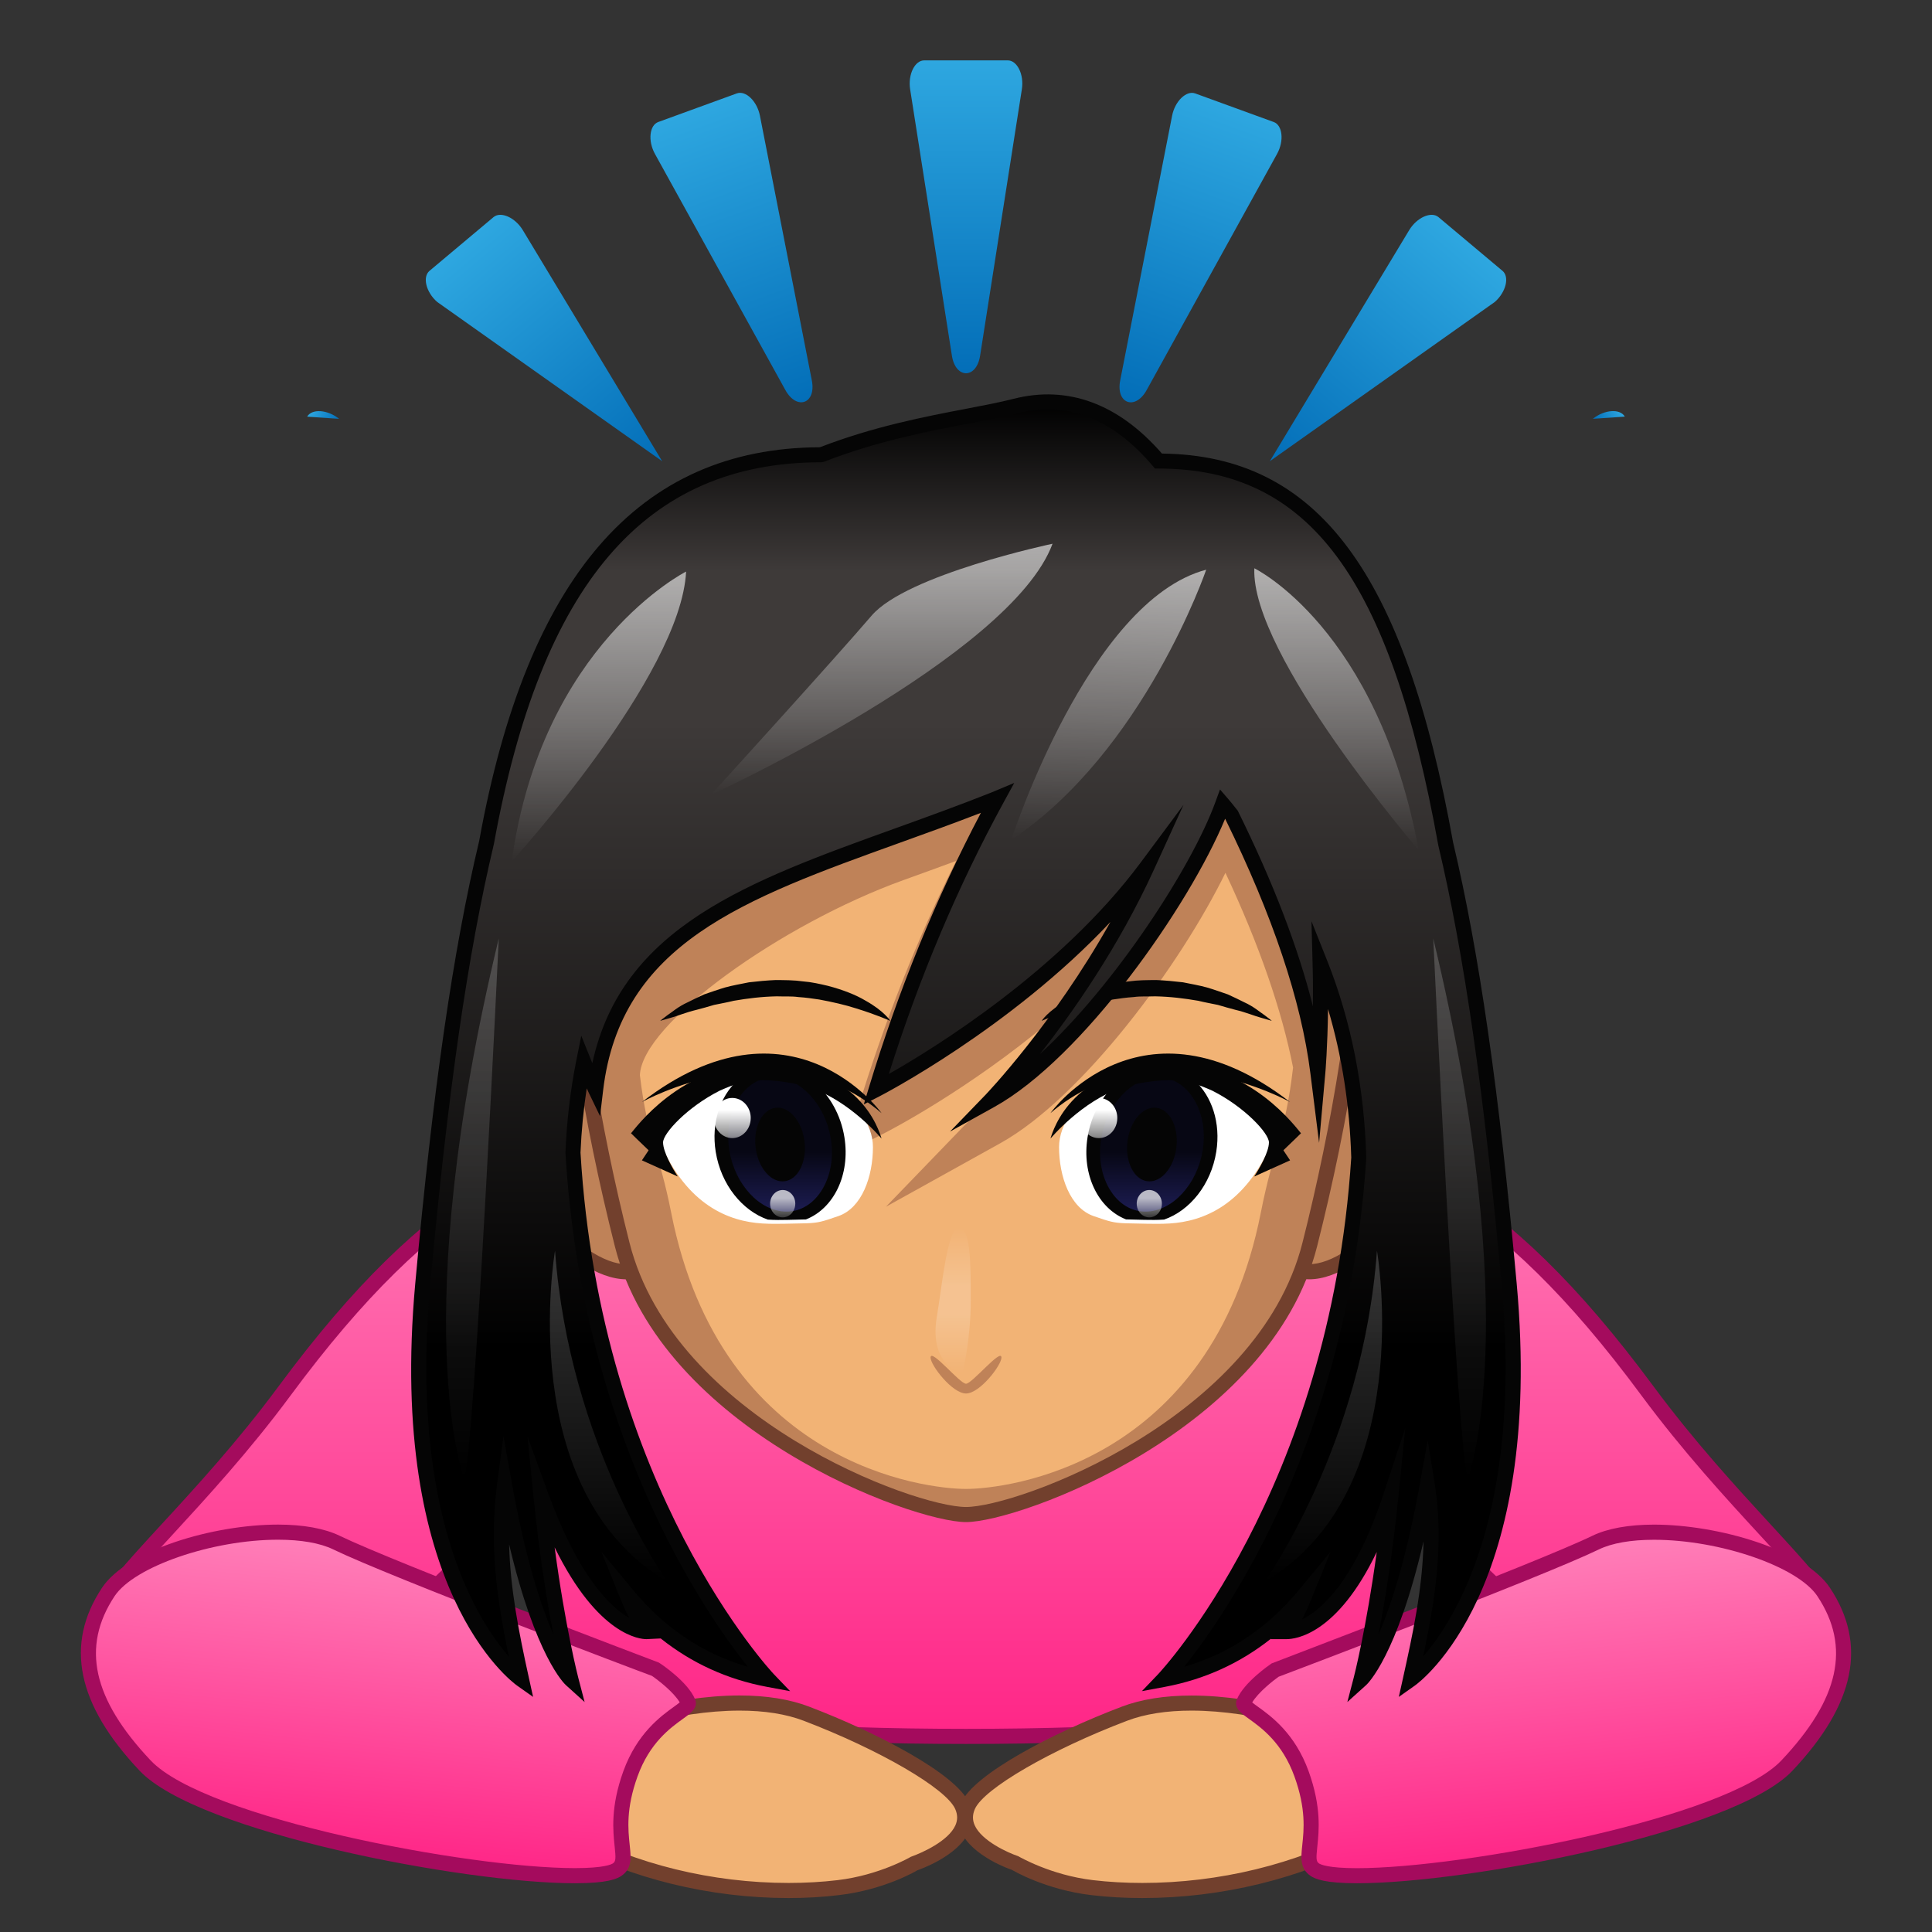 <?xml version="1.0" encoding="utf-8"?>
<!-- Generator: Adobe Illustrator 18.0.0, SVG Export Plug-In . SVG Version: 6.00 Build 0)  -->
<!DOCTYPE svg PUBLIC "-//W3C//DTD SVG 1.1//EN" "http://www.w3.org/Graphics/SVG/1.1/DTD/svg11.dtd">
<svg version="1.1" id="レイヤー_1" xmlns="http://www.w3.org/2000/svg" xmlns:xlink="http://www.w3.org/1999/xlink" x="0px"
	 y="0px" width="64px" height="64px" viewBox="0 0 64 64" style="enable-background:new 0 0 64 64;" xml:space="preserve">
<rect x="0" y="0" width="64" height="64" fill="#333333" stroke="none"/>
<g>
	<linearGradient id="SVGID_1_" gradientUnits="userSpaceOnUse" x1="32" y1="36.586" x2="32" y2="57.52">
		<stop  offset="0" style="stop-color:#FF80B9"/>
		<stop  offset="1" style="stop-color:#FF2687"/>
	</linearGradient>
	<path style="fill:url(#SVGID_1_);" d="M59.945,52.323c-1.059-1.302-3.303-3.453-5.369-6.246
		c-4.919-6.651-8.388-7.982-13.811-9.49C40.672,36.561,37.355,42.464,32,42.464
		s-8.672-5.903-8.764-5.877c-5.423,1.509-8.893,2.839-13.811,9.49
		c-2.066,2.794-4.31,4.944-5.369,6.246c-0.435,0.534-0.195,1.314,0.474,1.538
		c1.22,0.409,3.282,1.025,6.169,1.635c1.462,0.309,4.938-5.196,6.821-4.918
		c0,0,0.763,6.033,1.593,6.135C22.999,57.189,26.627,57.52,32,57.52
		s9.001-0.331,12.888-0.806c0.83-0.101,1.593-6.135,1.593-6.135
		c1.883-0.279,5.359,5.226,6.821,4.918c2.888-0.61,4.949-1.226,6.169-1.635
		C60.14,53.637,60.379,52.857,59.945,52.323z"/>
	<path style="fill:#A40B5D;" d="M32,57.77c-5.25,0-8.835-0.309-12.918-0.808
		c-0.864-0.105-1.479-3.796-1.783-6.14c-0.877,0.078-2.195,1.415-3.362,2.598
		c-1.33,1.35-2.479,2.5-3.289,2.321C7.75,55.129,5.678,54.51,4.45,54.099
		c-0.398-0.134-0.703-0.446-0.816-0.836c-0.111-0.383-0.028-0.783,0.228-1.098
		c0.369-0.453,0.878-1.006,1.467-1.646c1.135-1.232,2.547-2.768,3.895-4.59
		c5.054-6.833,8.592-8.093,13.946-9.583l0.067-0.009l0,0
		c0.144,0,0.187,0.062,0.392,0.356c3.161,4.562,6.297,5.521,8.373,5.521
		c2.076,0,5.214-0.958,8.373-5.521c0.204-0.294,0.247-0.355,0.391-0.355
		l0.067,0.009c5.354,1.49,8.893,2.75,13.946,9.583
		c1.348,1.822,2.76,3.357,3.896,4.591c0.589,0.64,1.098,1.192,1.467,1.646
		c0.255,0.315,0.338,0.716,0.227,1.099c-0.113,0.39-0.418,0.701-0.816,0.835
		c-1.228,0.411-3.3,1.03-6.197,1.643c-0.057,0.013-0.115,0.019-0.176,0.019l0,0
		c-0.807-0.001-1.875-1.084-3.113-2.339c-1.167-1.184-2.484-2.521-3.362-2.599
		c-0.304,2.344-0.919,6.034-1.783,6.14C40.835,57.461,37.25,57.77,32,57.77z
		 M17.377,50.319c0.061,0,0.12,0.004,0.179,0.013l0.188,0.027l0.024,0.188
		c0.34,2.687,0.968,5.714,1.39,5.922C23.207,56.962,26.776,57.27,32,57.27
		c5.225,0,8.793-0.308,12.857-0.804c0.407-0.203,1.035-3.231,1.375-5.918
		l0.023-0.188l0.188-0.027c1.082-0.158,2.567,1.309,3.976,2.737
		c1.062,1.077,2.159,2.19,2.757,2.19l0,0c0.026,0,0.05-0.003,0.072-0.007
		c2.874-0.608,4.927-1.222,6.143-1.629c0.246-0.082,0.426-0.265,0.494-0.5
		c0.065-0.224,0.016-0.458-0.135-0.644c-0.358-0.44-0.863-0.988-1.446-1.622
		c-1.144-1.242-2.565-2.789-3.93-4.633c-4.905-6.633-8.355-7.911-13.518-9.354
		c-0.021,0.03-0.045,0.066-0.073,0.106C37.5,41.719,34.194,42.714,32,42.714
		c-2.195,0-5.501-0.995-8.784-5.737c-0.028-0.039-0.052-0.074-0.072-0.104
		c-5.163,1.442-8.613,2.721-13.518,9.354c-1.364,1.844-2.787,3.39-3.929,4.632
		c-0.584,0.635-1.088,1.182-1.447,1.624c-0.15,0.185-0.2,0.419-0.135,0.643
		c0.068,0.235,0.249,0.418,0.495,0.5c1.215,0.407,3.268,1.021,6.142,1.629
		c0.548,0.094,1.722-1.06,2.83-2.184C14.914,51.717,16.292,50.319,17.377,50.319z"
		/>
</g>
<g>
	<g>
		<path style="fill:#F2B375;" d="M44.752,57.613c-0.915-0.552-4.974-1.808-7.505-0.845
			c-2.531,0.963-4.833,2.266-5.182,3.057c-0.528,1.197,1.575,1.897,1.575,1.897
			s1.063,0.634,2.537,0.808c2.742,0.323,6.147-0.165,8.965-1.684
			C47.96,59.326,45.668,58.165,44.752,57.613z"/>
		<path style="fill:#72402D;" d="M37.84,62.875L37.84,62.875c-0.579,0-1.147-0.032-1.691-0.097
			c-1.51-0.178-2.591-0.813-2.636-0.841l0,0c-0.019,0-1.316-0.443-1.683-1.272
			c-0.136-0.307-0.133-0.623,0.007-0.94c0.425-0.964,3.057-2.329,5.322-3.189
			c0.644-0.245,1.421-0.369,2.312-0.369c2.24,0,4.677,0.791,5.411,1.233
			l0.166,0.099c0.686,0.404,1.721,1.016,1.703,1.892
			c-0.011,0.594-0.498,1.142-1.489,1.676C43.097,62.232,40.461,62.875,37.84,62.875z
			 M39.471,56.666c-0.829,0-1.548,0.113-2.134,0.336
			c-2.528,0.961-4.743,2.245-5.043,2.924c-0.082,0.187-0.084,0.362-0.007,0.536
			c0.231,0.523,1.113,0.916,1.433,1.023c0.059,0.028,1.088,0.632,2.487,0.797
			C36.731,62.344,37.28,62.375,37.84,62.375c2.54,0,5.092-0.621,7.185-1.749
			c0.795-0.43,1.22-0.86,1.227-1.246c0.012-0.584-0.907-1.127-1.457-1.451
			l-0.17-0.102C43.951,57.422,41.588,56.666,39.471,56.666z"/>
	</g>
	<g>
		<path style="fill:#F2B375;" d="M19.24,57.613c0.911-0.552,4.952-1.808,7.472-0.845
			c2.52,0.963,4.812,2.266,5.16,3.057c0.526,1.197-1.568,1.897-1.568,1.897
			s-1.058,0.634-2.526,0.808c-2.73,0.323-6.12-0.165-8.926-1.684
			S18.329,58.165,19.24,57.613z"/>
		<path style="fill:#72402D;" d="M26.123,62.875c-2.611,0-5.236-0.643-7.391-1.81
			c-0.987-0.534-1.473-1.083-1.484-1.675c-0.017-0.877,1.014-1.488,1.696-1.893
			l0.166-0.099c0.731-0.442,3.157-1.233,5.389-1.233
			c0.887,0,1.662,0.124,2.302,0.369c2.256,0.86,4.876,2.227,5.299,3.189
			c0.14,0.318,0.142,0.636,0.006,0.942c-0.369,0.831-1.669,1.274-1.724,1.293
			c0.004,0.004-1.072,0.641-2.576,0.818C27.266,62.843,26.699,62.875,26.123,62.875z
			 M24.499,56.666c-2.109,0-4.46,0.756-5.13,1.161l-0.169,0.102
			c-0.547,0.324-1.463,0.867-1.451,1.452c0.007,0.386,0.43,0.816,1.222,1.245
			C21.053,61.754,23.594,62.375,26.123,62.375c0.557,0,1.104-0.031,1.625-0.093
			c1.392-0.165,2.417-0.769,2.427-0.774c0.367-0.129,1.244-0.521,1.475-1.044
			c0.077-0.175,0.075-0.352-0.007-0.538c-0.298-0.679-2.503-1.963-5.02-2.924
			C26.039,56.779,25.325,56.666,24.499,56.666z"/>
	</g>
</g>
<g>
	<g>
		
			<linearGradient id="SVGID_2_" gradientUnits="userSpaceOnUse" x1="51.069" y1="51.482" x2="51.069" y2="61.895" gradientTransform="matrix(0.994 -0.106 0.106 0.994 -5.572 5.381)">
			<stop  offset="0" style="stop-color:#FF80B9"/>
			<stop  offset="1" style="stop-color:#FF2687"/>
		</linearGradient>
		<path style="fill:url(#SVGID_2_);" d="M52.856,51.101c-1.885,0.915-10.592,4.209-10.592,4.209
			s-0.838,0.567-1.056,1.072c-0.125,0.288,1.254,0.566,1.908,2.381
			c0.719,1.995-0.086,2.807,0.433,3.168c1.208,0.842,13.374-1.043,15.642-3.443
			c2.267-2.4,2.235-4.221,1.221-5.752
			C59.398,51.205,54.741,50.186,52.856,51.101z"/>
		<path style="fill:#A40B5D;" d="M44.956,62.385c0,0,0,0-0.001,0c-1.068,0-1.396-0.142-1.549-0.249
			c-0.348-0.242-0.31-0.604-0.266-1.021c0.054-0.505,0.127-1.195-0.26-2.267
			c-0.401-1.114-1.09-1.608-1.5-1.904c-0.271-0.193-0.525-0.377-0.402-0.661
			c0.241-0.556,1.054-1.117,1.146-1.18c0.139-0.06,8.77-3.327,10.622-4.227
			c0.501-0.243,1.208-0.371,2.044-0.371c2.146,0,5.001,0.841,5.83,2.094
			c1.242,1.874,0.834,3.857-1.247,6.062
			C57.446,60.698,48.639,62.385,44.956,62.385z M41.481,56.396
			c0.05,0.041,0.126,0.096,0.19,0.142c0.429,0.308,1.226,0.88,1.68,2.141
			c0.425,1.179,0.342,1.967,0.287,2.488c-0.041,0.388-0.042,0.493,0.053,0.56
			c0.054,0.037,0.304,0.159,1.264,0.159c3.518,0,12.243-1.651,14.055-3.568
			c1.924-2.037,2.304-3.767,1.194-5.442c-0.648-0.979-3.229-1.869-5.414-1.869
			c-0.761,0-1.393,0.11-1.825,0.32c-1.874,0.91-10.256,4.084-10.611,4.218
			C42.201,55.654,41.684,56.053,41.481,56.396z"/>
	</g>
	<g>
		
			<linearGradient id="SVGID_3_" gradientUnits="userSpaceOnUse" x1="51.069" y1="51.482" x2="51.069" y2="61.895" gradientTransform="matrix(-0.994 -0.106 -0.106 0.994 69.572 5.381)">
			<stop  offset="0" style="stop-color:#FF80B9"/>
			<stop  offset="1" style="stop-color:#FF2687"/>
		</linearGradient>
		<path style="fill:url(#SVGID_3_);" d="M11.144,51.101c1.885,0.915,10.592,4.209,10.592,4.209
			s0.838,0.567,1.056,1.072c0.125,0.288-1.254,0.566-1.908,2.381
			c-0.719,1.995,0.086,2.807-0.433,3.168c-1.208,0.842-13.374-1.043-15.642-3.443
			s-2.235-4.221-1.221-5.752C4.602,51.205,9.259,50.186,11.144,51.101z"/>
		<path style="fill:#A40B5D;" d="M19.044,62.385c-3.682,0-12.491-1.687-14.417-3.725
			c-2.082-2.204-2.49-4.188-1.248-6.062c0.83-1.253,3.685-2.094,5.831-2.094
			c0.836,0,1.542,0.128,2.043,0.371c1.854,0.899,10.484,4.167,10.571,4.2
			c0.144,0.089,0.957,0.65,1.197,1.206c0.123,0.284-0.132,0.468-0.402,0.661
			c-0.411,0.296-1.099,0.79-1.5,1.904c-0.386,1.07-0.313,1.762-0.26,2.266
			c0.044,0.419,0.083,0.78-0.265,1.022C20.44,62.243,20.113,62.385,19.044,62.385
			z M9.21,51.005c-2.185,0-4.766,0.891-5.414,1.869
			c-1.11,1.676-0.73,3.404,1.194,5.442c1.811,1.917,10.536,3.568,14.053,3.568
			c0.961,0,1.21-0.122,1.264-0.159c0.095-0.066,0.095-0.172,0.054-0.56
			c-0.055-0.521-0.138-1.31,0.287-2.488c0.455-1.26,1.251-1.832,1.679-2.14
			c0.065-0.047,0.141-0.102,0.19-0.143c-0.202-0.344-0.723-0.744-0.922-0.879
			c-0.304-0.107-8.687-3.281-10.561-4.191C10.602,51.115,9.971,51.005,9.21,51.005z
			"/>
	</g>
</g>
<g>
	<g>
		<g>
			<path style="fill:#BF8258;" d="M42.985,37.6c0,0,0.71-1.694,2.168-1.804
				c1.459-0.11,2.362,4.001-0.386,5.818c-1.739,1.15-2.382,0.014-2.382,0.014
				L42.985,37.6z"/>
			<path style="fill:#72402D;" d="M43.368,42.379c-0.836,0-1.186-0.603-1.2-0.628
				l-0.042-0.075l0.612-4.112c0.048-0.135,0.803-1.896,2.396-2.017l0.075-0.003
				c0.604,0,1.144,0.553,1.411,1.442c0.447,1.487,0.102,3.636-1.716,4.837
				C44.348,42.191,43.83,42.379,43.368,42.379z M42.647,41.565
				c0.089,0.105,0.314,0.313,0.721,0.313c0.362,0,0.787-0.159,1.262-0.474
				c1.604-1.06,1.908-2.959,1.513-4.275c-0.198-0.66-0.564-1.086-0.933-1.086
				c-1.323,0.099-1.987,1.638-1.994,1.653L42.647,41.565z"/>
		</g>
		<g>
			<path style="fill:#BF8258;" d="M21.135,37.6c0,0-0.709-1.694-2.168-1.804
				c-1.459-0.11-2.362,4.001,0.386,5.818c1.739,1.15,2.382,0.014,2.382,0.014
				L21.135,37.6z"/>
			<path style="fill:#72402D;" d="M20.752,42.379L20.752,42.379c-0.462,0-0.979-0.188-1.537-0.556
				c-1.817-1.201-2.163-3.35-1.716-4.837c0.268-0.89,0.809-1.442,1.411-1.442
				l0.076,0.003c1.593,0.12,2.349,1.882,2.38,1.957l0.629,4.172l-0.042,0.075
				C21.938,41.776,21.588,42.379,20.752,42.379z M18.946,36.045
				c-0.405,0-0.77,0.427-0.968,1.085c-0.396,1.316-0.091,3.216,1.513,4.275
				c0.475,0.314,0.899,0.474,1.261,0.474l0,0c0.406,0,0.631-0.207,0.721-0.313
				l-0.584-3.927l0,0c-0.009,0-0.672-1.498-1.94-1.594
				C18.948,36.045,18.947,36.045,18.946,36.045z"/>
		</g>
		<g>
			<path style="fill:#BF8258;" d="M42.76,21.029C39.838,19.099,37.352,18.399,32,18.399
				s-7.838,0.7-10.76,2.631c-3.578,2.364-2.739,11.863-0.629,20.199
				C22.112,47.158,30.174,50.171,32,50.171s9.888-3.014,11.389-8.943
				C45.499,32.893,46.338,23.393,42.76,21.029z"/>
			<path style="fill:#72402D;" d="M32,50.421c-1.78,0-10.09-3.043-11.631-9.131
				c-2.095-8.277-3.002-18.001,0.733-20.469c3.062-2.023,5.711-2.672,10.898-2.672
				c5.188,0,7.835,0.649,10.897,2.672c3.736,2.468,2.829,12.192,0.733,20.469
				C42.091,47.378,33.78,50.421,32,50.421z M32,18.648
				c-5.136,0-7.618,0.605-10.623,2.589c-3.521,2.326-2.483,12.19-0.524,19.929
				C22.331,47.003,30.294,49.921,32,49.921c1.705,0,9.67-2.918,11.146-8.754
				c1.959-7.739,2.997-17.603-0.524-19.929C39.618,19.253,37.136,18.648,32,18.648z"/>
		</g>
		<g>
			<path style="fill:#F2B375;" d="M40.594,28.913c-1.471,3.016-4.729,7.442-7.463,8.961
				l-3.783,2.101l3.006-3.113c0.018-0.019,1.12-1.17,2.429-3.03
				c-2.714,2.274-5.308,3.614-5.466,3.695l-1.351,0.69l0.44-1.452
				c0.879-2.9,1.976-5.666,3.267-8.246c-0.589,0.219-1.17,0.428-1.741,0.634
				c-4.04,1.456-8.668,4.749-8.735,6.464c0.265,2.179,0.625,2.468,1.036,4.551
				C23.887,48.547,30.674,49.323,32,49.323s8.113-0.776,9.767-9.156
				c0.427-2.163,0.8-2.542,1.068-4.803C42.46,33.459,41.713,31.299,40.594,28.913
				z M32,46.161c-0.459,0-1.174-0.938-1.174-1.189c0-0.329,0.97,0.866,1.174,0.866
				c0.204,0,1.174-1.196,1.174-0.866C33.174,45.224,32.459,46.161,32,46.161z"/>
			<linearGradient id="SVGID_4_" gradientUnits="userSpaceOnUse" x1="31.575" y1="45.457" x2="31.575" y2="40.681">
				<stop  offset="0" style="stop-color:#FFFFFF;stop-opacity:0"/>
				<stop  offset="0.4" style="stop-color:#FFFFFF;stop-opacity:0.2"/>
				<stop  offset="0.6" style="stop-color:#FFFFFF;stop-opacity:0.2"/>
				<stop  offset="1" style="stop-color:#FFFFFF;stop-opacity:0"/>
			</linearGradient>
			<path style="fill:url(#SVGID_4_);" d="M32.158,43.069c0,1.319-0.268,2.388-0.268,2.388
				c-0.379,0-1.071-0.522-0.861-1.802c0.196-1.194,0.357-2.974,0.736-2.974
				S32.158,41.75,32.158,43.069z"/>
		</g>
	</g>
</g>
<g>
	<path style="fill:#050505;" d="M29.493,33.818c0,0-0.452-0.204-1.148-0.418
		c-0.344-0.111-0.762-0.207-1.204-0.289c-0.225-0.034-0.455-0.067-0.693-0.082
		c-0.235-0.033-0.479-0.014-0.72-0.024c-0.485,0.009-0.967,0.068-1.421,0.147
		c-0.219,0.054-0.442,0.093-0.652,0.137c-0.197,0.061-0.392,0.112-0.573,0.161
		c-0.373,0.088-0.644,0.209-0.867,0.267c-0.22,0.064-0.346,0.1-0.346,0.1
		s0.079-0.067,0.23-0.18c0.162-0.106,0.356-0.288,0.693-0.44
		c0.163-0.08,0.339-0.17,0.537-0.257c0.214-0.072,0.438-0.155,0.683-0.227
		c0.247-0.069,0.525-0.117,0.801-0.173c0.287-0.033,0.586-0.063,0.885-0.075
		c0.302,0.003,0.606,0.002,0.896,0.044c0.297,0.022,0.568,0.087,0.827,0.147
		c0.509,0.133,0.939,0.305,1.242,0.487C29.296,33.494,29.493,33.818,29.493,33.818
		z"/>
	<path style="fill:#050505;" d="M34.507,33.818c0,0,0.452-0.204,1.148-0.418
		c0.344-0.111,0.762-0.207,1.204-0.289c0.225-0.034,0.455-0.067,0.693-0.082
		c0.235-0.033,0.479-0.014,0.72-0.024c0.485,0.009,0.967,0.068,1.421,0.147
		c0.219,0.054,0.442,0.093,0.652,0.137c0.197,0.061,0.392,0.112,0.573,0.161
		c0.373,0.088,0.644,0.209,0.867,0.267c0.22,0.064,0.346,0.1,0.346,0.1
		s-0.079-0.067-0.23-0.18c-0.162-0.106-0.356-0.288-0.693-0.44
		c-0.163-0.08-0.339-0.17-0.537-0.257c-0.214-0.072-0.438-0.155-0.683-0.227
		c-0.247-0.069-0.525-0.117-0.801-0.173c-0.287-0.033-0.586-0.063-0.885-0.075
		c-0.302,0.003-0.606,0.002-0.896,0.044c-0.297,0.022-0.568,0.087-0.827,0.147
		c-0.509,0.133-0.939,0.305-1.242,0.487
		C34.704,33.494,34.507,33.818,34.507,33.818z"/>
</g>
<g>
	<g>
		<path style="fill:#FFFFFF;" d="M39.911,35.789c-0.208-0.072-2.76,0.011-2.979,0.088
			c-1.292,0.455-1.849,1.378-1.849,2.121c0,0.976,0.364,2.016,1.144,2.286
			c0.531,0.184,0.656,0.224,1.061,0.239c0.171,0.006,0.386,0.009,0.71,0.015
			c0.227,0.004,0.481,0.007,0.75-0.009c1.111-0.068,2.49-0.603,3.389-2.687
			C42.137,37.843,41.492,36.335,39.911,35.789z"/>
		<g>
			<g>
				<linearGradient id="SVGID_5_" gradientUnits="userSpaceOnUse" x1="38.159" y1="40.327" x2="38.159" y2="35.5">
					<stop  offset="0" style="stop-color:#1E1E57"/>
					<stop  offset="0.453" style="stop-color:#070714"/>
				</linearGradient>
				<path style="fill:url(#SVGID_5_);" d="M37.945,40.327c-0.057,0-0.115-0.003-0.172-0.01
					c-0.493-0.056-0.924-0.35-1.213-0.828c-0.303-0.501-0.412-1.138-0.307-1.792
					c0.198-1.232,1.129-2.197,2.12-2.197c0.057,0,0.115,0.003,0.172,0.01
					c1.051,0.12,1.733,1.295,1.521,2.621C39.867,39.362,38.936,40.327,37.945,40.327
					L37.945,40.327z"/>
				<g>
					<path style="fill:#050505;" d="M40.29,38.156c0.155-0.965-0.15-1.847-0.721-2.367
						c-0.302-0.12-0.641-0.196-1.024-0.196c-0.62,0-1.128,0.111-1.552,0.284
						c-0.483,0.426-0.848,1.055-0.966,1.793c-0.2,1.244,0.354,2.363,1.274,2.724
						c0.147,0.006,0.333,0.009,0.614,0.015c0.196,0.004,0.416,0.007,0.648-0.009
						C39.409,40.107,40.115,39.247,40.29,38.156z M37.945,40.136
						c-0.047,0-0.095-0.003-0.142-0.008c-0.417-0.047-0.787-0.305-1.041-0.726
						c-0.282-0.467-0.383-1.064-0.284-1.68c0.183-1.139,1.015-2.031,1.895-2.031
						c0.047,0,0.095,0.003,0.142,0.008c0.417,0.047,0.787,0.305,1.041,0.726
						c0.282,0.467,0.384,1.064,0.284,1.68
						C39.657,39.244,38.825,40.136,37.945,40.136z"/>
				</g>
			</g>
			<path style="fill:#050505;" d="M37.351,37.8c-0.087,0.671,0.204,1.266,0.65,1.329
				c0.446,0.063,0.879-0.43,0.966-1.102c0.087-0.671-0.204-1.266-0.65-1.329
				C37.87,36.635,37.438,37.128,37.351,37.8z"/>
		</g>
		<linearGradient id="SVGID_6_" gradientUnits="userSpaceOnUse" x1="36.4" y1="37.701" x2="36.4" y2="36.37">
			<stop  offset="0" style="stop-color:#FFFFFF;stop-opacity:0.5"/>
			<stop  offset="0.7" style="stop-color:#FFFFFF"/>
		</linearGradient>
		<ellipse style="fill:url(#SVGID_6_);" cx="36.4" cy="37.036" rx="0.612" ry="0.665"/>
		<linearGradient id="SVGID_7_" gradientUnits="userSpaceOnUse" x1="38.072" y1="40.327" x2="38.072" y2="39.42">
			<stop  offset="0" style="stop-color:#FFFFFF;stop-opacity:0.2"/>
			<stop  offset="0.7" style="stop-color:#FFFFFF;stop-opacity:0.7"/>
		</linearGradient>
		<ellipse style="fill:url(#SVGID_7_);" cx="38.072" cy="39.874" rx="0.417" ry="0.453"/>
		<g>
			<g>
				<path style="fill:#050505;" d="M41.552,38.971c0.169-0.268,0.483-0.809,0.483-1.128
					c0-0.302-0.806-1.173-1.876-1.713c-0.446-0.197-0.832-0.348-1.424-0.348
					c-0.311,0-0.667,0.04-1.119,0.126c-1.343,0.256-2.45,1.389-2.818,1.807
					c0.091-0.288,0.731-2.463,4.015-2.463c2.64,0,4.17,2.17,4.284,2.289
					C43.097,37.541,41.834,38.781,41.552,38.971z"/>
			</g>
			<path style="fill:#050505;" d="M34.797,36.874c0,0,2.997-4.183,7.938-0.367
				C42.736,36.507,38.193,33.958,34.797,36.874z"/>
			<polygon style="fill:#050505;" points="42.736,38.438 42.386,37.913 41.552,38.971 			"/>
		</g>
	</g>
	<g>
		<path style="fill:#FFFFFF;" d="M24.089,35.789c0.208-0.072,2.76,0.011,2.979,0.088
			c1.292,0.455,1.849,1.378,1.849,2.121c0,0.976-0.364,2.016-1.144,2.286
			c-0.531,0.184-0.656,0.224-1.061,0.239c-0.171,0.006-0.386,0.009-0.71,0.015
			c-0.227,0.004-0.481,0.007-0.75-0.009c-1.111-0.068-2.49-0.603-3.389-2.687
			C21.863,37.843,22.508,36.335,24.089,35.789z"/>
		<g>
			<g>
				
					<linearGradient id="SVGID_8_" gradientUnits="userSpaceOnUse" x1="38.159" y1="40.327" x2="38.159" y2="35.5" gradientTransform="matrix(-1 0 0 1 64 0)">
					<stop  offset="0" style="stop-color:#1E1E57"/>
					<stop  offset="0.453" style="stop-color:#070714"/>
				</linearGradient>
				<path style="fill:url(#SVGID_8_);" d="M26.055,40.327c0.057,0,0.115-0.003,0.172-0.01
					c0.493-0.056,0.924-0.35,1.213-0.828c0.303-0.501,0.412-1.138,0.307-1.792
					c-0.198-1.232-1.129-2.197-2.12-2.197c-0.057,0-0.115,0.003-0.172,0.01
					c-1.051,0.12-1.733,1.295-1.521,2.621
					C24.133,39.362,25.064,40.327,26.055,40.327L26.055,40.327z"/>
				<g>
					<path style="fill:#050505;" d="M25.436,40.401c0.233,0.016,0.452,0.014,0.648,0.009
						c0.28-0.006,0.466-0.009,0.614-0.015c0.92-0.361,1.474-1.48,1.274-2.724
						c-0.119-0.738-0.483-1.368-0.966-1.793c-0.424-0.173-0.932-0.284-1.552-0.284
						c-0.383,0-0.723,0.075-1.024,0.196c-0.571,0.52-0.876,1.402-0.721,2.367
						C23.885,39.247,24.591,40.107,25.436,40.401z M24.16,38.105
						c-0.099-0.616,0.002-1.213,0.284-1.68c0.254-0.42,0.624-0.678,1.041-0.726
						c0.047-0.005,0.095-0.008,0.142-0.008c0.88,0,1.712,0.892,1.895,2.031
						c0.099,0.616-0.002,1.213-0.284,1.68c-0.254,0.42-0.624,0.678-1.041,0.726
						c-0.047,0.005-0.095,0.008-0.142,0.008
						C25.175,40.136,24.343,39.244,24.16,38.105z"/>
				</g>
			</g>
			<path style="fill:#050505;" d="M26.649,37.8c0.087,0.671-0.204,1.266-0.65,1.329
				c-0.446,0.063-0.879-0.43-0.966-1.102c-0.087-0.671,0.204-1.266,0.65-1.329
				C26.13,36.635,26.562,37.128,26.649,37.8z"/>
		</g>
		
			<linearGradient id="SVGID_9_" gradientUnits="userSpaceOnUse" x1="38.379" y1="37.701" x2="38.379" y2="36.37" gradientTransform="matrix(1 0 0 1 -14.123 0)">
			<stop  offset="0" style="stop-color:#FFFFFF;stop-opacity:0.5"/>
			<stop  offset="0.7" style="stop-color:#FFFFFF"/>
		</linearGradient>
		<ellipse style="fill:url(#SVGID_9_);" cx="24.257" cy="37.036" rx="0.612" ry="0.665"/>
		
			<linearGradient id="SVGID_10_" gradientUnits="userSpaceOnUse" x1="40.051" y1="40.327" x2="40.051" y2="39.42" gradientTransform="matrix(1 0 0 1 -14.123 0)">
			<stop  offset="0" style="stop-color:#FFFFFF;stop-opacity:0.2"/>
			<stop  offset="0.7" style="stop-color:#FFFFFF;stop-opacity:0.7"/>
		</linearGradient>
		<ellipse style="fill:url(#SVGID_10_);" cx="25.928" cy="39.874" rx="0.417" ry="0.453"/>
		<g>
			<g>
				<path style="fill:#050505;" d="M22.448,38.971c-0.169-0.268-0.483-0.809-0.483-1.128
					c0-0.302,0.806-1.173,1.876-1.713c0.446-0.197,0.832-0.348,1.424-0.348
					c0.311,0,0.667,0.04,1.119,0.126c1.343,0.256,2.45,1.389,2.818,1.807
					c-0.091-0.288-0.731-2.463-4.015-2.463c-2.64,0-4.17,2.17-4.284,2.289
					C20.903,37.541,22.166,38.781,22.448,38.971z"/>
			</g>
			<path style="fill:#050505;" d="M29.203,36.874c0,0-2.997-4.183-7.938-0.367
				C21.264,36.507,25.807,33.958,29.203,36.874z"/>
			<polygon style="fill:#050505;" points="21.264,38.438 21.614,37.913 22.448,38.971 			"/>
		</g>
	</g>
</g>
<g>
	<g>
		<linearGradient id="SVGID_11_" gradientUnits="userSpaceOnUse" x1="32" y1="13.311" x2="32" y2="55.633">
			<stop  offset="0" style="stop-color:#000000"/>
			<stop  offset="0.132" style="stop-color:#3E3A39"/>
			<stop  offset="0.251" style="stop-color:#3E3A39"/>
			<stop  offset="0.741" style="stop-color:#000000"/>
		</linearGradient>
		<path style="fill:url(#SVGID_11_);" d="M49.995,42.545c-0.457-5.032-1.092-10.34-2.104-14.596
			c-1.498-8.336-4.054-12.677-9.514-12.677c-1.082-1.278-2.656-2.354-4.741-1.821
			c-1.481,0.379-3.888,0.622-6.427,1.612c-5.098,0-9.31,3.02-11.092,12.851
			c-1.017,4.262-1.653,9.586-2.112,14.631c-0.92,10.122,3.272,13.087,3.272,13.087
			c-0.432-1.96-0.869-4.09-0.559-6.435c0.954,5.311,2.195,6.435,2.195,6.435
			s-0.62-2.377-0.99-6.089c1.672,4.589,3.479,4.504,3.479,4.504
			s-0.274-0.336-0.638-1.234c1.163,1.407,2.686,2.445,4.693,2.819
			c0,0-5.801-6.052-6.475-17.463c0.043-1.046,0.165-2.042,0.356-2.99
			c0.232,0.577,0.394,0.913,0.394,0.913c0.716-6.044,6.748-7.043,13.182-9.599
			c0.046-0.018,0.084-0.041,0.129-0.059c-1.418,2.593-2.847,5.798-4.018,9.658
			c0,0,5.623-2.874,8.973-7.382c-2.063,4.519-5.178,7.739-5.178,7.739
			c3.016-1.675,6.7-7.086,7.686-9.813c0.105,0.122,0.204,0.252,0.307,0.377
			c1.345,2.738,2.499,5.744,2.845,8.5c0,0,0.132-1.491,0.077-3.601
			c0.754,1.896,1.208,4.044,1.279,6.448c-0.727,11.29-6.468,17.271-6.468,17.271
			c2.007-0.374,3.53-1.412,4.693-2.819c-0.364,0.898-0.638,1.234-0.638,1.234
			s1.944,0.153,3.479-4.504c-0.37,3.712-0.99,6.089-0.99,6.089
			s1.241-1.124,2.195-6.435c0.361,2.243-0.127,4.475-0.559,6.435
			C46.723,55.633,50.915,52.668,49.995,42.545z"/>
		<path style="fill:#050505;" d="M44.633,56.381l0.212-0.812
			c0.005-0.019,0.414-1.602,0.761-4.158c-1.305,2.727-2.683,2.888-2.986,2.888
			h-0.526l0.016-0.021c-1.03,0.819-2.208,1.355-3.519,1.601l-0.764,0.142
			l0.537-0.561c0.057-0.06,5.687-6.057,6.398-17.114
			c-0.051-1.723-0.309-3.374-0.769-4.919c-0.016,1.273-0.088,2.098-0.089,2.109
			l-0.207,2.321l-0.29-2.312c-0.3-2.39-1.249-5.222-2.821-8.42l-0.002-0.003
			c-1.205,2.914-4.732,7.93-7.645,9.547l-1.468,0.815l1.167-1.208
			c0.026-0.027,2.241-2.338,4.146-5.734c-3.316,3.536-7.597,5.748-7.646,5.773
			l-0.523,0.268l0.17-0.562c0.977-3.223,2.224-6.279,3.709-9.095
			c-0.914,0.354-1.817,0.679-2.695,0.995c-5.164,1.86-9.243,3.33-9.82,8.201
			l-0.101,0.853l-0.373-0.773c0,0-0.025-0.052-0.069-0.149
			c-0.107,0.696-0.176,1.409-0.206,2.129c0.661,11.164,6.349,17.22,6.406,17.279
			l0.538,0.561l-0.764-0.142c-1.313-0.245-2.493-0.783-3.523-1.604l-0.474,0.023
			c0,0-0,0-0.001,0c-0.197,0-1.598-0.103-3.039-3.041
			c0.352,2.647,0.776,4.293,0.781,4.312l0.212,0.812l-0.622-0.562
			c-0.046-0.042-1.001-0.945-1.879-4.662c0.038,1.479,0.32,2.903,0.655,4.423
			l0.139,0.631l-0.528-0.373c-0.176-0.124-4.299-3.165-3.376-13.313
			c0.58-6.38,1.252-11.041,2.118-14.667c1.586-8.749,5.279-13.021,11.288-13.043
			c1.776-0.687,3.479-1.014,4.85-1.276c0.602-0.116,1.121-0.215,1.562-0.328
			c1.8-0.459,3.48,0.161,4.918,1.813c5.146,0.057,8.033,3.919,9.645,12.882
			c0.857,3.607,1.528,8.256,2.107,14.619c0.922,10.148-3.201,13.189-3.377,13.313
			l-0.528,0.373l0.14-0.631c0.31-1.403,0.649-2.941,0.678-4.521
			c-0.884,3.799-1.854,4.719-1.901,4.761L44.633,56.381z M19.921,51.401l1.035,1.253
			c1.053,1.274,2.335,2.134,3.818,2.561c-1.435-1.796-5.488-7.65-6.043-17.03
			c0.042-1.057,0.164-2.076,0.36-3.054l0.165-0.82l0.312,0.775
			c0.019,0.046,0.036,0.09,0.054,0.133c0.975-4.515,5.181-6.029,10.007-7.769
			c1.037-0.374,2.109-0.76,3.19-1.189l0.779-0.325l-0.338,0.618
			c-1.522,2.783-2.805,5.815-3.816,9.023c1.477-0.838,5.675-3.415,8.351-7.016
			l1.41-1.898l-0.982,2.151c-1.164,2.549-2.674,4.703-3.771,6.1
			c2.481-2.281,5.031-6.19,5.816-8.362l0.146-0.4l0.278,0.322
			c0.07,0.08,0.137,0.165,0.204,0.249l0.107,0.134
			c1.175,2.378,2.004,4.543,2.49,6.482c0.004-0.428,0.002-0.906-0.012-1.419
			l-0.037-1.404l0.52,1.305c0.792,1.991,1.229,4.189,1.296,6.534
			c-0.597,9.287-4.607,15.075-6.034,16.86c1.482-0.427,2.764-1.286,3.817-2.561
			l1.034-1.252l-0.61,1.505c-0.124,0.307-0.239,0.551-0.337,0.741
			c0.635-0.312,1.747-1.264,2.709-4.184l0.711-2.157l-0.225,2.26
			c-0.192,1.929-0.454,3.509-0.661,4.581c0.409-0.94,0.923-2.498,1.371-4.995
			l0.26-1.444l0.233,1.448c0.32,1.992-0.008,3.943-0.385,5.716
			c1.084-1.247,3.286-4.77,2.602-12.305c-0.577-6.338-1.244-10.965-2.099-14.562
			c-1.595-8.872-4.28-12.485-9.271-12.485h-0.116l-0.074-0.088
			c-1.33-1.57-2.85-2.16-4.489-1.74c-0.455,0.117-0.982,0.218-1.592,0.334
			c-1.361,0.261-3.056,0.586-4.806,1.269l-0.091,0.017
			c-5.835,0-9.282,4.018-10.846,12.646c-0.862,3.616-1.531,8.254-2.109,14.609
			c-0.686,7.542,1.521,11.064,2.604,12.309c-0.396-1.903-0.655-3.702-0.389-5.713
			l0.21-1.591l0.284,1.58c0.448,2.497,0.962,4.055,1.372,4.996
			c-0.208-1.072-0.469-2.652-0.661-4.581l-0.197-1.979l0.681,1.869
			c1.013,2.78,2.065,3.779,2.686,4.139c-0.093-0.183-0.198-0.41-0.311-0.689
			L19.921,51.401z"/>
	</g>
	<linearGradient id="SVGID_12_" gradientUnits="userSpaceOnUse" x1="44.273" y1="18.825" x2="44.273" y2="28.163">
		<stop  offset="0" style="stop-color:#FFFFFF;stop-opacity:0.6"/>
		<stop  offset="1" style="stop-color:#FFFFFF;stop-opacity:0"/>
	</linearGradient>
	<path style="fill:url(#SVGID_12_);" d="M41.552,18.825c0,0,4.081,1.977,5.444,9.338
		C46.996,28.163,41.424,21.688,41.552,18.825z"/>
	
		<linearGradient id="SVGID_13_" gradientUnits="userSpaceOnUse" x1="38.693" y1="18.326" x2="38.693" y2="27.486" gradientTransform="matrix(0.999 0.033 -0.033 0.999 -1.182 -0.83)">
		<stop  offset="0" style="stop-color:#FFFFFF;stop-opacity:0.6"/>
		<stop  offset="1" style="stop-color:#FFFFFF;stop-opacity:0"/>
	</linearGradient>
	<path style="fill:url(#SVGID_13_);" d="M39.957,18.872c0,0-2.063,6.027-6.457,8.95
		C33.5,27.822,36.056,19.902,39.957,18.872z"/>
	<linearGradient id="SVGID_14_" gradientUnits="userSpaceOnUse" x1="29.207" y1="18.012" x2="29.207" y2="26.333">
		<stop  offset="0" style="stop-color:#FFFFFF;stop-opacity:0.6"/>
		<stop  offset="1" style="stop-color:#FFFFFF;stop-opacity:0"/>
	</linearGradient>
	<path style="fill:url(#SVGID_14_);" d="M34.867,18.012c0,0-4.83,1.018-5.996,2.384
		c-1.165,1.365-5.325,5.938-5.325,5.938S33.48,21.761,34.867,18.012z"/>
	<linearGradient id="SVGID_15_" gradientUnits="userSpaceOnUse" x1="19.84" y1="18.934" x2="19.84" y2="28.536">
		<stop  offset="0" style="stop-color:#FFFFFF;stop-opacity:0.6"/>
		<stop  offset="1" style="stop-color:#FFFFFF;stop-opacity:0"/>
	</linearGradient>
	<path style="fill:url(#SVGID_15_);" d="M22.728,18.934c0,0-4.789,2.408-5.776,9.602
		C16.952,28.536,22.557,22.395,22.728,18.934z"/>
	<linearGradient id="SVGID_16_" gradientUnits="userSpaceOnUse" x1="48.351" y1="31.088" x2="48.351" y2="48.987">
		<stop  offset="0" style="stop-color:#FFFFFF;stop-opacity:0.2"/>
		<stop  offset="1" style="stop-color:#FFFFFF;stop-opacity:0"/>
	</linearGradient>
	<path style="fill:url(#SVGID_16_);" d="M48.624,48.987c0,0,1.935-5.116-1.146-17.899
		C47.478,31.088,48.266,47.941,48.624,48.987z"/>
	<linearGradient id="SVGID_17_" gradientUnits="userSpaceOnUse" x1="43.836" y1="41.434" x2="43.836" y2="52.397">
		<stop  offset="0" style="stop-color:#FFFFFF;stop-opacity:0.2"/>
		<stop  offset="1" style="stop-color:#FFFFFF;stop-opacity:0"/>
	</linearGradient>
	<path style="fill:url(#SVGID_17_);" d="M45.614,41.434c0,0,1.382,7.954-3.725,10.963
		C41.888,52.397,45.142,47.883,45.614,41.434z"/>
	
		<linearGradient id="SVGID_18_" gradientUnits="userSpaceOnUse" x1="48.351" y1="31.088" x2="48.351" y2="48.987" gradientTransform="matrix(-1 0 0 1 64 0)">
		<stop  offset="0" style="stop-color:#FFFFFF;stop-opacity:0.2"/>
		<stop  offset="1" style="stop-color:#FFFFFF;stop-opacity:0"/>
	</linearGradient>
	<path style="fill:url(#SVGID_18_);" d="M15.376,48.987c0,0-1.935-5.116,1.146-17.899
		C16.522,31.088,15.734,47.941,15.376,48.987z"/>
	
		<linearGradient id="SVGID_19_" gradientUnits="userSpaceOnUse" x1="43.836" y1="41.434" x2="43.836" y2="52.397" gradientTransform="matrix(-1 0 0 1 64 0)">
		<stop  offset="0" style="stop-color:#FFFFFF;stop-opacity:0.2"/>
		<stop  offset="1" style="stop-color:#FFFFFF;stop-opacity:0"/>
	</linearGradient>
	<path style="fill:url(#SVGID_19_);" d="M18.386,41.434c0,0-1.382,7.954,3.725,10.963
		C22.112,52.397,18.858,47.883,18.386,41.434z"/>
</g>
<g>
	<linearGradient id="SVGID_20_" gradientUnits="userSpaceOnUse" x1="32" y1="2" x2="32" y2="12.364">
		<stop  offset="0" style="stop-color:#2EA7E0"/>
		<stop  offset="1" style="stop-color:#036EB8"/>
	</linearGradient>
	<path style="fill:url(#SVGID_20_);" d="M33.851,2.954l-1.384,8.829
		c-0.121,0.775-0.812,0.775-0.934,0l-1.384-8.829C30.074,2.469,30.303,2,30.616,2
		h2.767C33.697,2,33.926,2.469,33.851,2.954z"/>
	
		<linearGradient id="SVGID_21_" gradientUnits="userSpaceOnUse" x1="32" y1="2" x2="32" y2="12.364" gradientTransform="matrix(0.94 -0.342 0.342 0.94 -7.647 12.633)">
		<stop  offset="0" style="stop-color:#2EA7E0"/>
		<stop  offset="1" style="stop-color:#036EB8"/>
	</linearGradient>
	<path style="fill:url(#SVGID_21_);" d="M25.173,3.831l1.72,8.77
		c0.151,0.77-0.498,1.006-0.877,0.319L21.695,5.097
		c-0.237-0.429-0.182-0.949,0.112-1.056l2.601-0.947
		C24.702,2.988,25.078,3.35,25.173,3.831z"/>
	
		<linearGradient id="SVGID_22_" gradientUnits="userSpaceOnUse" x1="32" y1="2" x2="32" y2="11.783" gradientTransform="matrix(0.766 -0.643 0.643 0.766 -10.511 27.12)">
		<stop  offset="0" style="stop-color:#2EA7E0"/>
		<stop  offset="1" style="stop-color:#036EB8"/>
	</linearGradient>
	<path style="fill:url(#SVGID_22_);" d="M14.483,10.003c-0.37-0.322-0.495-0.829-0.255-1.031
		l2.12-1.779c0.24-0.201,0.717,0.011,0.971,0.431l4.615,7.653"/>
	
		<linearGradient id="SVGID_23_" gradientUnits="userSpaceOnUse" x1="33.624" y1="2" x2="33.624" y2="2.954" gradientTransform="matrix(0.5 -0.866 0.866 0.5 -8.249 41.713)">
		<stop  offset="0" style="stop-color:#2EA7E0"/>
		<stop  offset="1" style="stop-color:#036EB8"/>
	</linearGradient>
	<path style="fill:url(#SVGID_23_);" d="M10.175,13.802c0.157-0.271,0.678-0.235,1.059,0.073"/>
	
		<linearGradient id="SVGID_24_" gradientUnits="userSpaceOnUse" x1="30.376" y1="2" x2="30.376" y2="2.954" gradientTransform="matrix(0.5 0.866 -0.866 0.5 40.249 -13.713)">
		<stop  offset="0" style="stop-color:#2EA7E0"/>
		<stop  offset="1" style="stop-color:#036EB8"/>
	</linearGradient>
	<path style="fill:url(#SVGID_24_);" d="M52.765,13.874c0.382-0.308,0.903-0.344,1.059-0.073"/>
	
		<linearGradient id="SVGID_25_" gradientUnits="userSpaceOnUse" x1="32" y1="2" x2="32" y2="11.783" gradientTransform="matrix(0.766 0.643 -0.643 0.766 25.485 -14.018)">
		<stop  offset="0" style="stop-color:#2EA7E0"/>
		<stop  offset="1" style="stop-color:#036EB8"/>
	</linearGradient>
	<path style="fill:url(#SVGID_25_);" d="M42.066,15.277l4.615-7.653
		c0.253-0.42,0.731-0.632,0.971-0.431l2.12,1.779
		c0.24,0.201,0.114,0.708-0.255,1.031"/>
	
		<linearGradient id="SVGID_26_" gradientUnits="userSpaceOnUse" x1="32" y1="2" x2="32" y2="12.364" gradientTransform="matrix(0.94 0.342 -0.342 0.94 11.506 -9.256)">
		<stop  offset="0" style="stop-color:#2EA7E0"/>
		<stop  offset="1" style="stop-color:#036EB8"/>
	</linearGradient>
	<path style="fill:url(#SVGID_26_);" d="M42.305,5.097l-4.32,7.824
		c-0.379,0.687-1.028,0.451-0.877-0.319l1.72-8.77
		c0.094-0.481,0.471-0.844,0.765-0.737l2.601,0.947
		C42.487,4.148,42.542,4.668,42.305,5.097z"/>
</g>
</svg>
